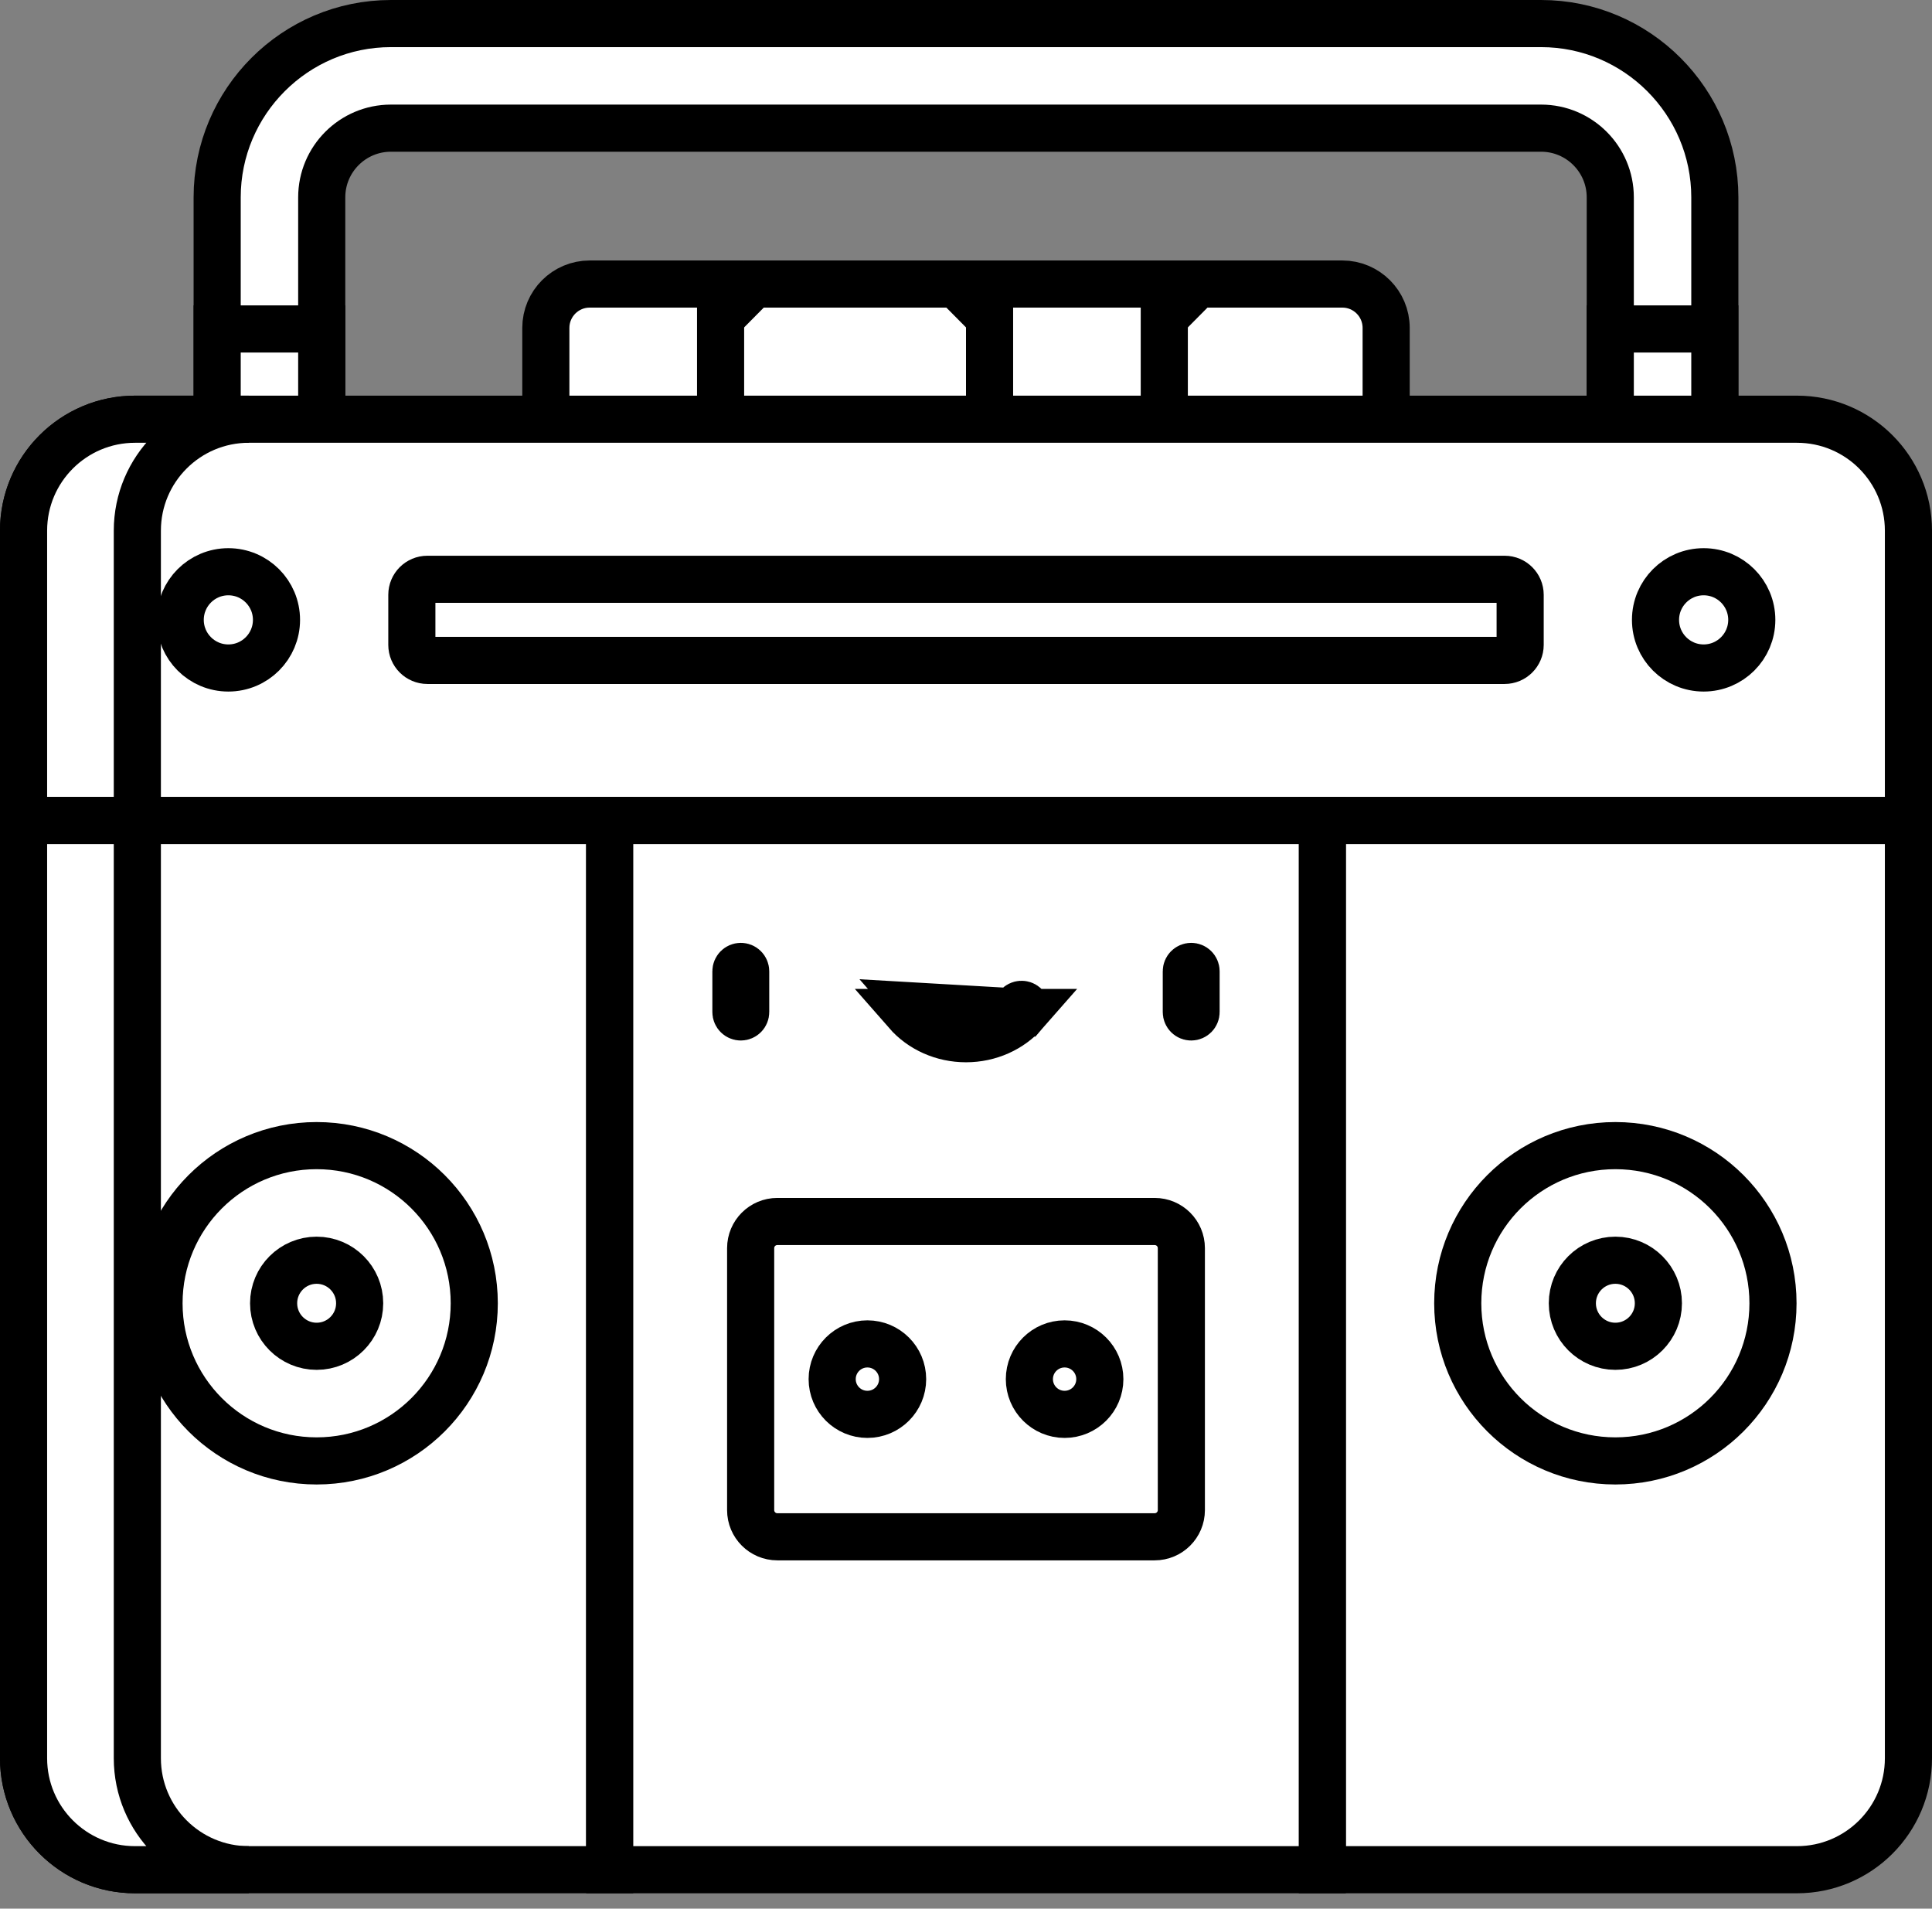 <svg width="82" height="81" viewBox="0 0 82 81" fill="none" xmlns="http://www.w3.org/2000/svg">
<rect x="0" y="0" width="82" height="81" fill="#808080" stroke="none"/>
<path d="M32 12.054H40.583L44.3 15.802L40.583 19.55H32L28.284 15.802L32 12.054Z" fill="white" stroke="black" stroke-width="2"/>
<path d="M47.117 15.802L50.833 12.054H56.971C57.999 12.054 58.833 12.888 58.833 13.917V19.55H50.833L47.117 15.802Z" fill="white" stroke="black" stroke-width="2"/>
<path d="M42 12.054H49.416V19.55H42V12.054Z" fill="white" stroke="black" stroke-width="2"/>
<path d="M23.167 13.917C23.167 12.888 24.001 12.054 25.029 12.054H30.584V19.55H23.167V13.917Z" fill="white" stroke="black" stroke-width="2"/>
<path d="M72.783 19.55H68.345V8.375C68.345 6.755 67.029 5.439 65.409 5.439H16.591C14.971 5.439 13.655 6.755 13.655 8.375V19.55H9.217V8.375C9.217 4.31 12.526 1 16.591 1H65.408C69.474 1 72.783 4.31 72.783 8.375V19.55Z" fill="white" stroke="black" stroke-width="2"/>
<path d="M9.217 13.961H13.655V19.55H9.217V13.961Z" fill="white" stroke="black" stroke-width="2"/>
<path d="M68.345 13.961H72.783V19.55H68.345V13.961Z" fill="white" stroke="black" stroke-width="2"/>
<path d="M81 22.521V34.822H41H1V22.521C1 19.909 3.119 17.791 5.731 17.791H76.269C78.882 17.791 81 19.909 81 22.521Z" fill="white" stroke="black" stroke-width="2"/>
<path d="M5.829 22.521V34.822H1V22.521C1 19.909 3.119 17.791 5.731 17.791H10.56C7.947 17.791 5.829 19.909 5.829 22.521Z" fill="white" stroke="black" stroke-width="2"/>
<path d="M56.122 34.822V58.529V79.349H76.269C78.882 79.349 81 77.23 81 74.618V34.822H56.122Z" fill="white" stroke="black" stroke-width="2"/>
<path d="M1 34.822V74.618C1 77.23 3.119 79.349 5.731 79.349H25.878V58.529V34.822H1Z" fill="white" stroke="black" stroke-width="2"/>
<path d="M5.829 74.618V34.822H1V74.618C1 77.23 3.119 79.349 5.731 79.349H10.56C7.947 79.349 5.829 77.23 5.829 74.618Z" fill="white" stroke="black" stroke-width="2"/>
<path d="M25.878 34.822H56.122V79.349H25.878V34.822Z" fill="white" stroke="black" stroke-width="2"/>
<path d="M31.442 43.158C31.328 43.158 31.235 43.066 31.235 42.951V41.221C31.235 41.107 31.328 41.014 31.442 41.014C31.556 41.014 31.649 41.107 31.649 41.221V42.951C31.649 43.066 31.557 43.158 31.442 43.158Z" fill="white" stroke="black" stroke-width="2"/>
<path d="M50.558 43.158C50.443 43.158 50.351 43.066 50.351 42.951V41.221C50.351 41.107 50.444 41.014 50.558 41.014C50.672 41.014 50.765 41.107 50.765 41.221V42.951C50.765 43.066 50.672 43.158 50.558 43.158Z" fill="white" stroke="black" stroke-width="2"/>
<path d="M41 44.082C40.011 44.082 39.097 43.668 38.485 42.968L43.515 42.968C42.903 43.668 41.989 44.082 41 44.082ZM38.797 42.694C39.352 43.33 40.165 43.667 41 43.667C41.835 43.667 42.647 43.33 43.203 42.694C43.278 42.608 43.409 42.599 43.495 42.675C43.581 42.75 43.59 42.881 43.515 42.967L38.797 42.694Z" fill="white" stroke="black" stroke-width="2"/>
<path d="M18.139 24.585H63.861C64.225 24.585 64.52 24.88 64.52 25.244V27.368C64.52 27.732 64.225 28.027 63.861 28.027H18.139C17.775 28.027 17.48 27.732 17.48 27.368V25.244C17.48 24.88 17.775 24.585 18.139 24.585Z" fill="white" stroke="black" stroke-width="2"/>
<path d="M11.735 26.307C11.735 27.435 10.821 28.349 9.692 28.349C8.564 28.349 7.649 27.435 7.649 26.307C7.649 25.178 8.564 24.264 9.692 24.264C10.821 24.264 11.735 25.178 11.735 26.307Z" fill="white" stroke="black" stroke-width="2"/>
<path d="M74.351 26.307C74.351 27.435 73.436 28.349 72.308 28.349C71.179 28.349 70.265 27.435 70.265 26.307C70.265 25.178 71.179 24.264 72.308 24.264C73.436 24.264 74.351 25.178 74.351 26.307Z" fill="white" stroke="black" stroke-width="2"/>
<path d="M20.129 55.31C20.129 59.005 17.134 62 13.439 62C9.744 62 6.749 59.005 6.749 55.31C6.749 51.614 9.744 48.619 13.439 48.619C17.134 48.619 20.129 51.614 20.129 55.31Z" fill="white" stroke="black" stroke-width="2"/>
<path d="M15.265 55.309C15.265 56.318 14.447 57.135 13.439 57.135C12.431 57.135 11.613 56.318 11.613 55.309C11.613 54.301 12.431 53.483 13.439 53.483C14.447 53.483 15.265 54.301 15.265 55.309Z" fill="white" stroke="black" stroke-width="2"/>
<path d="M75.251 55.31C75.251 59.005 72.256 62 68.561 62C64.866 62 61.871 59.005 61.871 55.31C61.871 51.614 64.866 48.619 68.561 48.619C72.256 48.619 75.251 51.614 75.251 55.31Z" fill="white" stroke="black" stroke-width="2"/>
<path d="M70.387 55.309C70.387 56.318 69.569 57.135 68.561 57.135C67.553 57.135 66.735 56.318 66.735 55.309C66.735 54.301 67.553 53.483 68.561 53.483C69.569 53.483 70.387 54.301 70.387 55.309Z" fill="white" stroke="black" stroke-width="2"/>
<path d="M32.992 51.839H49.008C49.633 51.839 50.14 52.345 50.14 52.97V64.088C50.14 64.713 49.633 65.22 49.008 65.22H32.992C32.367 65.22 31.86 64.713 31.86 64.088V52.97C31.86 52.345 32.367 51.839 32.992 51.839Z" fill="white" stroke="black" stroke-width="2"/>
<path d="M38.31 58.529C38.31 59.355 37.641 60.024 36.815 60.024C35.989 60.024 35.32 59.355 35.32 58.529C35.32 57.704 35.989 57.034 36.815 57.034C37.641 57.034 38.31 57.703 38.31 58.529Z" fill="white" stroke="black" stroke-width="2"/>
<path d="M46.68 58.529C46.68 59.355 46.011 60.024 45.185 60.024C44.359 60.024 43.69 59.355 43.69 58.529C43.69 57.703 44.359 57.034 45.185 57.034C46.011 57.034 46.68 57.704 46.68 58.529Z" fill="white" stroke="black" stroke-width="2"/>
</svg>
